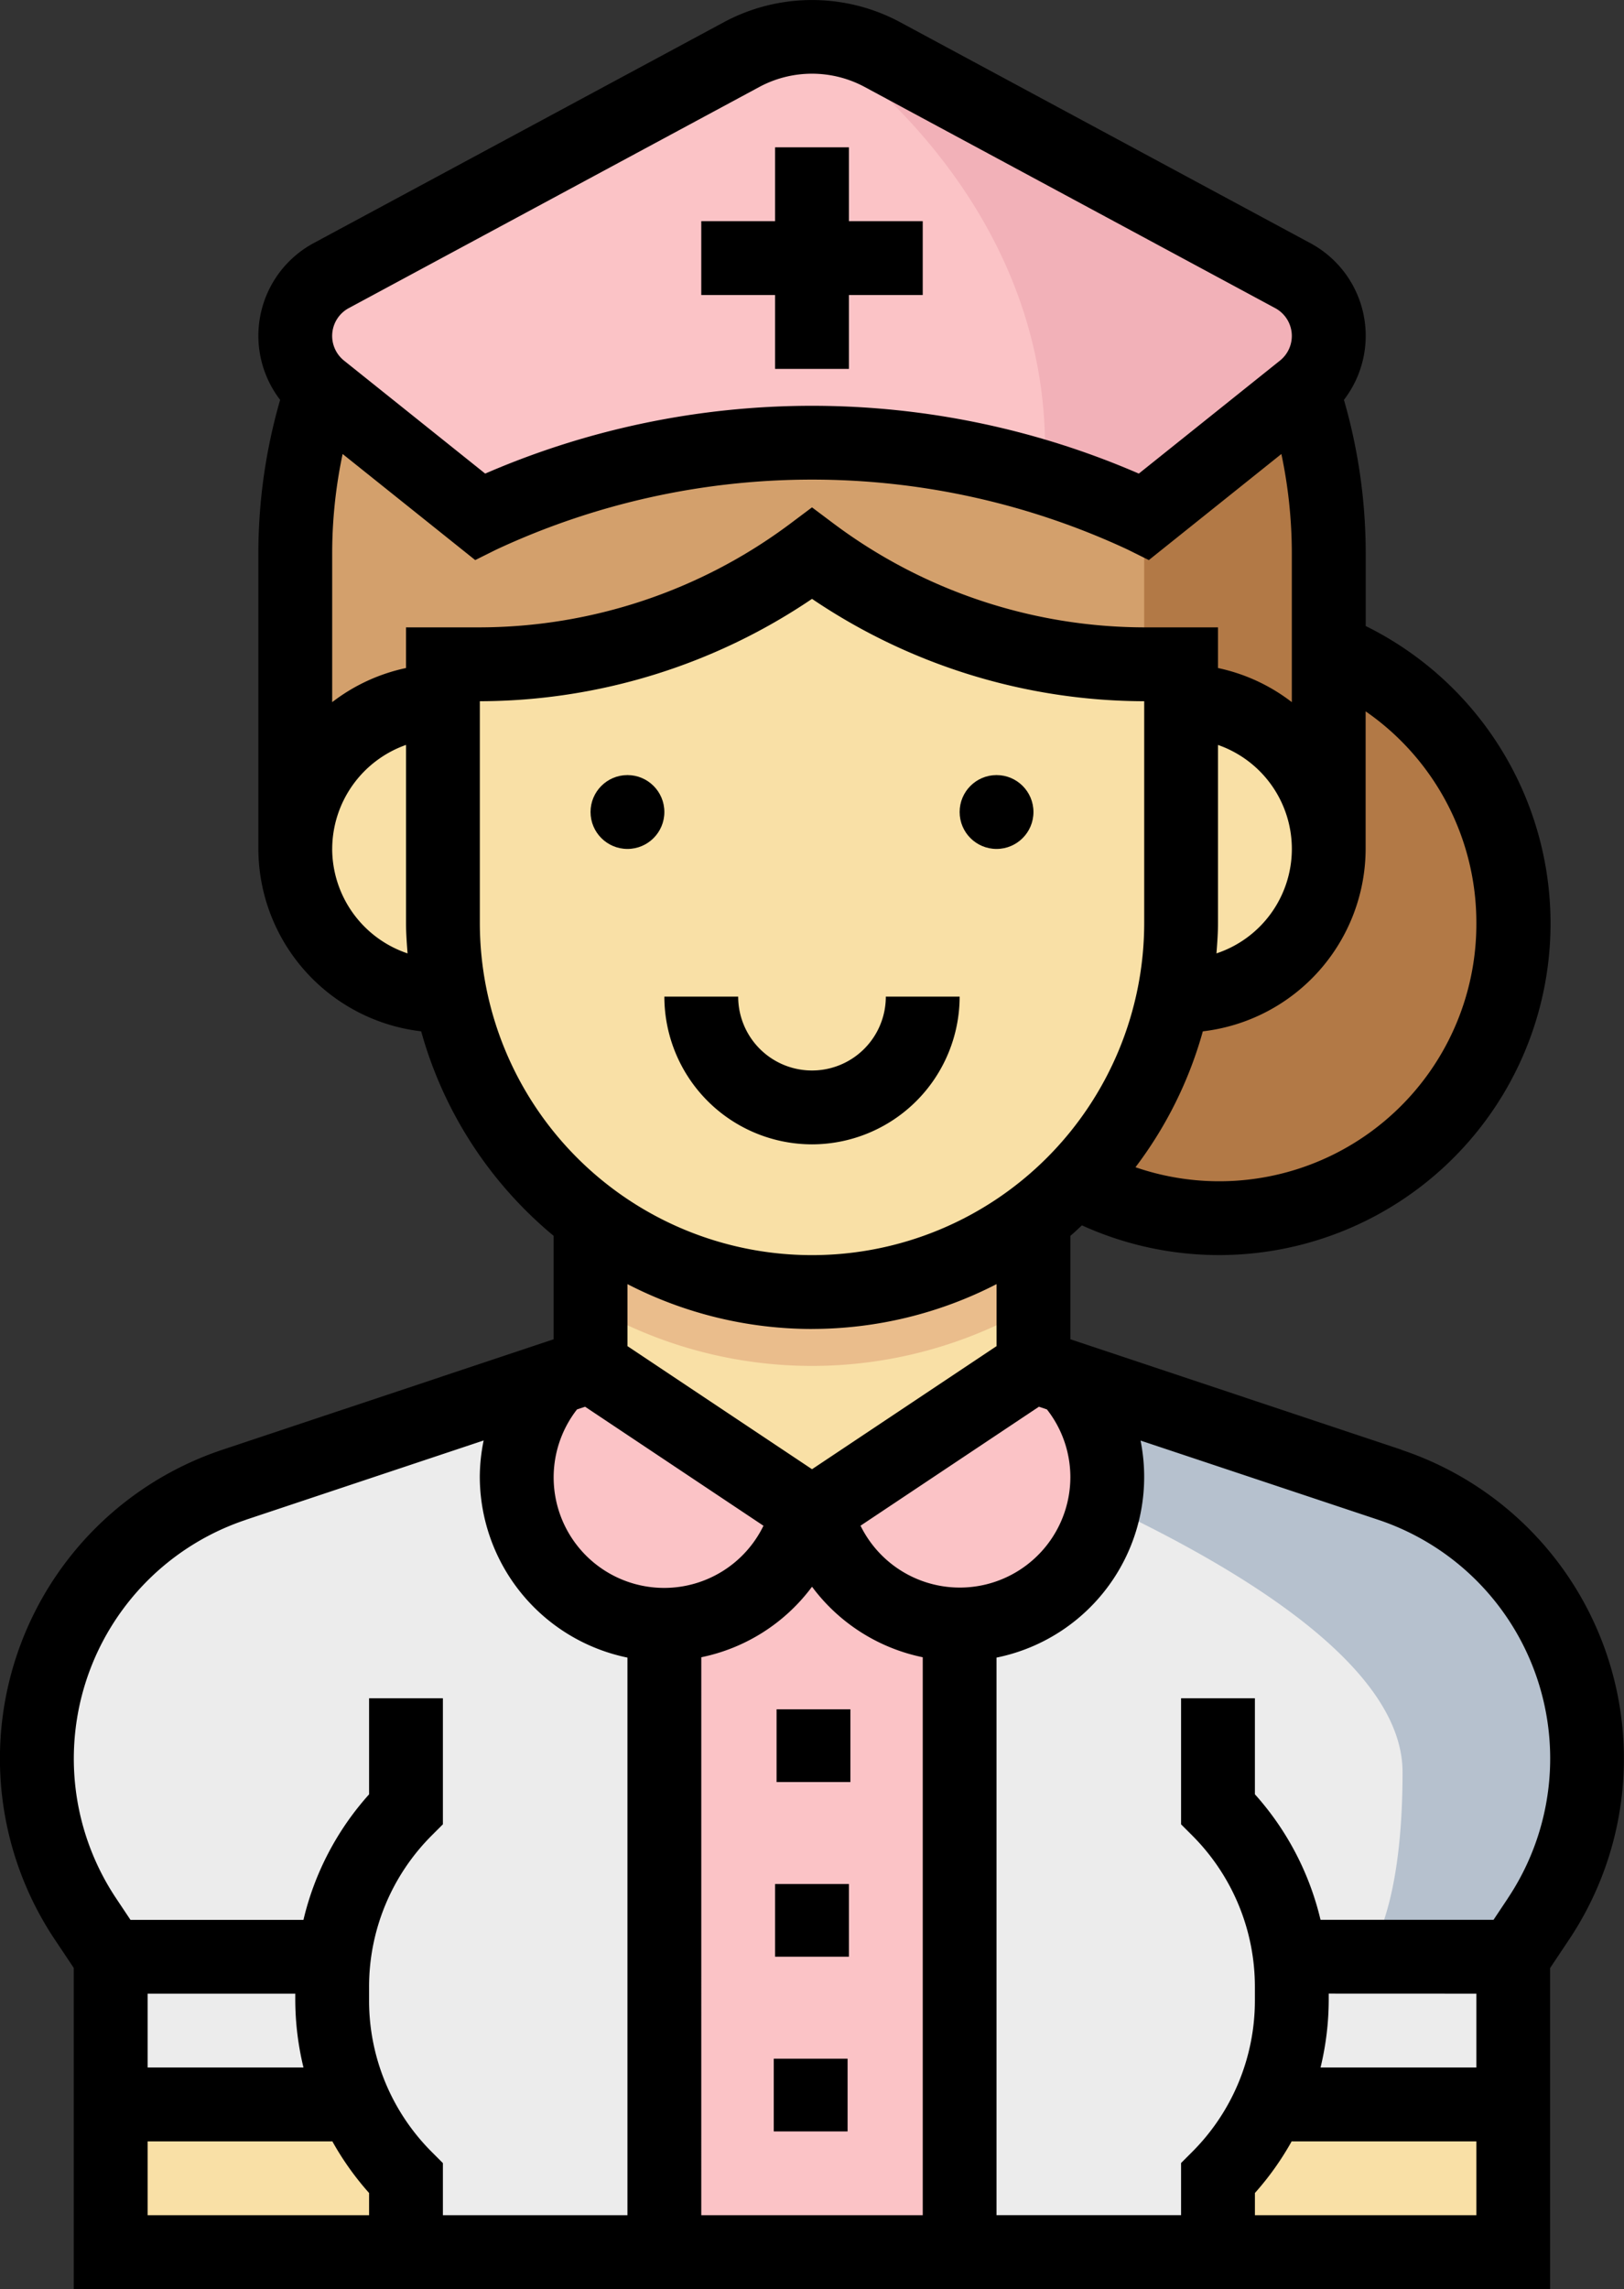 <svg xmlns="http://www.w3.org/2000/svg" viewBox="0 0 84.128 118.524">
  <rect x="0" y="0" width="84.128" height="118.524" fill="#333333" stroke="none"/>
  <defs>
    <style>
      .cls-1 {
        fill: #f9e0a6;
      }

      .cls-2 {
        fill: #d3a06c;
      }

      .cls-3 {
        fill: #b27946;
      }

      .cls-4 {
        fill: #ececec;
      }

      .cls-5 {
        fill: #b6c1ce;
      }

      .cls-6 {
        fill: #fbc3c6;
      }

      .cls-7 {
        fill: #eabd8c;
      }

      .cls-8 {
        fill: #f2b1b8;
      }
    </style>
  </defs>
  <g id="nurse" transform="translate(0 0)">
    <rect id="Rectangle_500" data-name="Rectangle 500" class="cls-1" width="22.944" height="22.944" transform="translate(30.592 59.252)"/>
    <path id="Path_5250" data-name="Path 5250" class="cls-2" d="M188.384,87.915H137.066a26.781,26.781,0,0,0-1.109,7.648v15.3h53.536v-15.3A26.781,26.781,0,0,0,188.384,87.915Z" transform="translate(-120.661 -66.903)"/>
    <g id="Group_249" data-name="Group 249" transform="translate(55.687 21.012)">
      <path id="Path_5251" data-name="Path 5251" class="cls-3" d="M324.877,87.915h-9.56a26.781,26.781,0,0,1,1.109,7.648v15.3h9.56v-15.3A26.782,26.782,0,0,0,324.877,87.915Z" transform="translate(-312.841 -87.915)"/>
      <path id="Path_5252" data-name="Path 5252" class="cls-3" d="M318.1,140.571l-13.145,27.567A15.3,15.3,0,1,0,318.1,140.571Z" transform="translate(-304.957 -127.986)"/>
    </g>
    <rect id="Rectangle_501" data-name="Rectangle 501" class="cls-1" width="72.656" height="7.648" transform="translate(5.736 108.964)"/>
    <path id="Path_5253" data-name="Path 5253" class="cls-4" d="M150.043,302.07l-18.462-6.155-11.472,7.648-11.472-7.648L90.175,302.07a14.943,14.943,0,0,0-7.707,22.466l1.314,1.971v7.648H96.442a13.023,13.023,0,0,0,2.635,3.824V341.8h42.064v-3.824a13.023,13.023,0,0,0,2.635-3.824h12.661v-7.648l1.314-1.971a14.943,14.943,0,0,0-7.707-22.466Z" transform="translate(-78.045 -225.191)"/>
    <path id="Path_5254" data-name="Path 5254" class="cls-5" d="M308.041,316.245a14.946,14.946,0,0,0-10.218-14.177l-18.462-6.153-5.212,3.476c8.017,3.021,24.332,9.908,24.332,17.556s-1.912,9.56-1.912,9.56h7.648l1.314-1.971A14.943,14.943,0,0,0,308.041,316.245Z" transform="translate(-225.825 -225.191)"/>
    <rect id="Rectangle_502" data-name="Rectangle 502" class="cls-6" width="15.296" height="38.24" transform="translate(34.416 78.372)"/>
    <path id="Path_5255" data-name="Path 5255" class="cls-7" d="M199.958,256.284a22.757,22.757,0,0,0,22.944,0v-8.369H199.958Z" transform="translate(-169.366 -188.663)"/>
    <g id="Group_250" data-name="Group 250" transform="translate(15.296 28.66)">
      <path id="Path_5256" data-name="Path 5256" class="cls-1" d="M206.2,125.651v13.384a19.12,19.12,0,0,1-19.12,19.12h0a19.12,19.12,0,0,1-19.12-19.12V125.651h1.912a28.681,28.681,0,0,0,17.208-5.736h0a28.681,28.681,0,0,0,17.208,5.736Z" transform="translate(-160.309 -119.915)"/>
      <path id="Path_5257" data-name="Path 5257" class="cls-1" d="M143.606,151.915a7.648,7.648,0,0,0,0,15.3h38.24a7.648,7.648,0,1,0,0-15.3Z" transform="translate(-135.958 -144.267)"/>
    </g>
    <path id="Path_5258" data-name="Path 5258" class="cls-6" d="M162.726,28.947a42.6,42.6,0,0,0-17.208,3.824l-8.229-6.583a3.547,3.547,0,0,1-1.331-2.77h0a3.549,3.549,0,0,1,1.866-3.124L159.132,8.821a7.581,7.581,0,0,1,3.595-.906h0a7.581,7.581,0,0,1,3.595.906l21.307,11.472a3.551,3.551,0,0,1,1.866,3.124h0a3.547,3.547,0,0,1-1.331,2.77l-8.229,6.583A42.607,42.607,0,0,0,162.726,28.947Z" transform="translate(-120.662 -6.023)"/>
    <path id="Path_5259" data-name="Path 5259" class="cls-8" d="M259.978,30.809a36.725,36.725,0,0,1,5.187,1.962l8.229-6.583a3.549,3.549,0,0,0-.535-5.895L251.552,8.821a7.581,7.581,0,0,0-3.595-.906S260.953,16.051,259.978,30.809Z" transform="translate(-205.893 -6.023)"/>
    <path id="Path_5260" data-name="Path 5260" class="cls-6" d="M185.87,296.592a7.649,7.649,0,1,0,13.143,6.971h.482a7.649,7.649,0,1,0,12.923-7.21l-1.692-.438-11.472,7.648-11.472-7.648Z" transform="translate(-157.19 -225.191)"/>
    <path id="Path_5261" data-name="Path 5261" d="M144.56,75.064l-17.155-5.719V63.99c.208-.172.4-.363.6-.543a17.171,17.171,0,0,0,14.7-31.032V28.66a28.641,28.641,0,0,0-1.128-7.956,5.444,5.444,0,0,0-1.744-8.116L118.522,1.114a9.657,9.657,0,0,0-9,0L88.209,12.586a5.449,5.449,0,0,0-1.74,8.118,28.641,28.641,0,0,0-1.128,7.956v15.3A9.539,9.539,0,0,0,93.775,53.4a21.067,21.067,0,0,0,6.862,10.589v5.356L83.483,75.064a16.858,16.858,0,0,0-8.7,25.342l.994,1.489v16.629h76.48V101.9l.994-1.489a16.858,16.858,0,0,0-8.7-25.342Zm-17.155,1.4a5.728,5.728,0,0,1-10.87,2.533l9.241-6.16.415.14A5.689,5.689,0,0,1,127.405,76.46Zm-25.559-3.486.421-.14L111.507,79a5.723,5.723,0,1,1-9.661-6.021Zm6.44,12.831a9.531,9.531,0,0,0,5.736-3.652,9.539,9.539,0,0,0,5.736,3.652V114.7H108.285ZM148.437,47.78a13.32,13.32,0,0,1-17.659,12.657,20.919,20.919,0,0,0,3.489-7.036,9.539,9.539,0,0,0,8.434-9.445V36.832A13.3,13.3,0,0,1,148.437,47.78ZM92.989,34.589a9.493,9.493,0,0,0-3.824,1.767v-7.7a24.9,24.9,0,0,1,.541-5.149L96.574,29l1.092-.543a38.716,38.716,0,0,1,32.711,0L131.47,29l6.866-5.493a24.9,24.9,0,0,1,.541,5.149v7.7a9.468,9.468,0,0,0-3.824-1.767V32.484h-3.824a26.947,26.947,0,0,1-16.061-5.354l-1.147-.86-1.147.86a26.947,26.947,0,0,1-16.061,5.354H92.989v2.105ZM135.053,47.78V38.572a5.7,5.7,0,0,1-.08,10.793C135.013,48.839,135.053,48.315,135.053,47.78ZM90.024,15.954,111.331,4.482a5.766,5.766,0,0,1,5.38,0l21.305,11.472a1.635,1.635,0,0,1,.247,2.717l-7.312,5.851a42.579,42.579,0,0,0-33.86,0l-7.313-5.851a1.636,1.636,0,0,1,.245-2.717Zm-.858,28a5.728,5.728,0,0,1,3.824-5.384V47.78c0,.535.04,1.059.08,1.585A5.725,5.725,0,0,1,89.165,43.956Zm7.648,3.824V36.308a30.811,30.811,0,0,0,17.208-5.3,30.811,30.811,0,0,0,17.208,5.3V47.78a17.208,17.208,0,0,1-34.416,0Zm17.208,21.032a20.9,20.9,0,0,0,9.56-2.321V69.7l-9.56,6.373-9.56-6.373v-3.21A20.894,20.894,0,0,0,114.021,68.812ZM84.693,78.691l12.319-4.107a9.465,9.465,0,0,0-.2,1.876,9.578,9.578,0,0,0,7.648,9.367V114.7H94.9V112l-.56-.56a11.073,11.073,0,0,1-3.264-7.881V102.9a11.073,11.073,0,0,1,3.264-7.881l.56-.56V87.932H91.077v4.975a14.822,14.822,0,0,0-3.4,6.5H78.716l-.746-1.119a13.033,13.033,0,0,1,6.723-19.594Zm2.985,28.361H79.605v-3.824h7.648v.327A14.99,14.99,0,0,0,87.678,107.052Zm-8.073,3.824h9.56v-.017a14.961,14.961,0,0,0,1.912,2.69V114.7H79.605Zm57.36,3.824v-1.151a14.962,14.962,0,0,0,1.912-2.69v.017h9.56V114.7H136.965Zm11.472-11.472v3.824h-8.072a14.991,14.991,0,0,0,.424-3.5v-.327Zm1.635-4.943-.746,1.119h-8.962a14.842,14.842,0,0,0-3.4-6.5V87.932h-3.824v6.528l.56.56a11.073,11.073,0,0,1,3.264,7.881v.654a11.072,11.072,0,0,1-3.264,7.881l-.56.56v2.7h-9.56V85.827a9.545,9.545,0,0,0,7.461-11.237l12.308,4.1a13.031,13.031,0,0,1,6.723,19.592Z" transform="translate(-71.957 0)"/>
    <circle id="Ellipse_44" data-name="Ellipse 44" cx="1.912" cy="1.912" r="1.912" transform="translate(30.592 40.132)"/>
    <circle id="Ellipse_45" data-name="Ellipse 45" cx="1.912" cy="1.912" r="1.912" transform="translate(49.712 40.132)"/>
    <path id="Path_5262" data-name="Path 5262" d="M223.606,223.563a7.656,7.656,0,0,0,7.648-7.648H227.43a3.824,3.824,0,0,1-7.648,0h-3.824A7.656,7.656,0,0,0,223.606,223.563Z" transform="translate(-181.542 -164.311)"/>
    <path id="Path_5263" data-name="Path 5263" d="M227.782,43.387h3.824V39.563h3.824V35.739h-3.824V31.915h-3.824v3.824h-3.824v3.824h3.824Z" transform="translate(-187.63 -24.287)"/>
    <rect id="Rectangle_503" data-name="Rectangle 503" width="3.824" height="3.765" transform="translate(40.229 88.505)"/>
    <rect id="Rectangle_504" data-name="Rectangle 504" width="3.824" height="3.765" transform="translate(40.152 97.549)"/>
    <rect id="Rectangle_505" data-name="Rectangle 505" width="3.824" height="3.765" transform="translate(40.083 106.595)"/>
  </g>
</svg>
